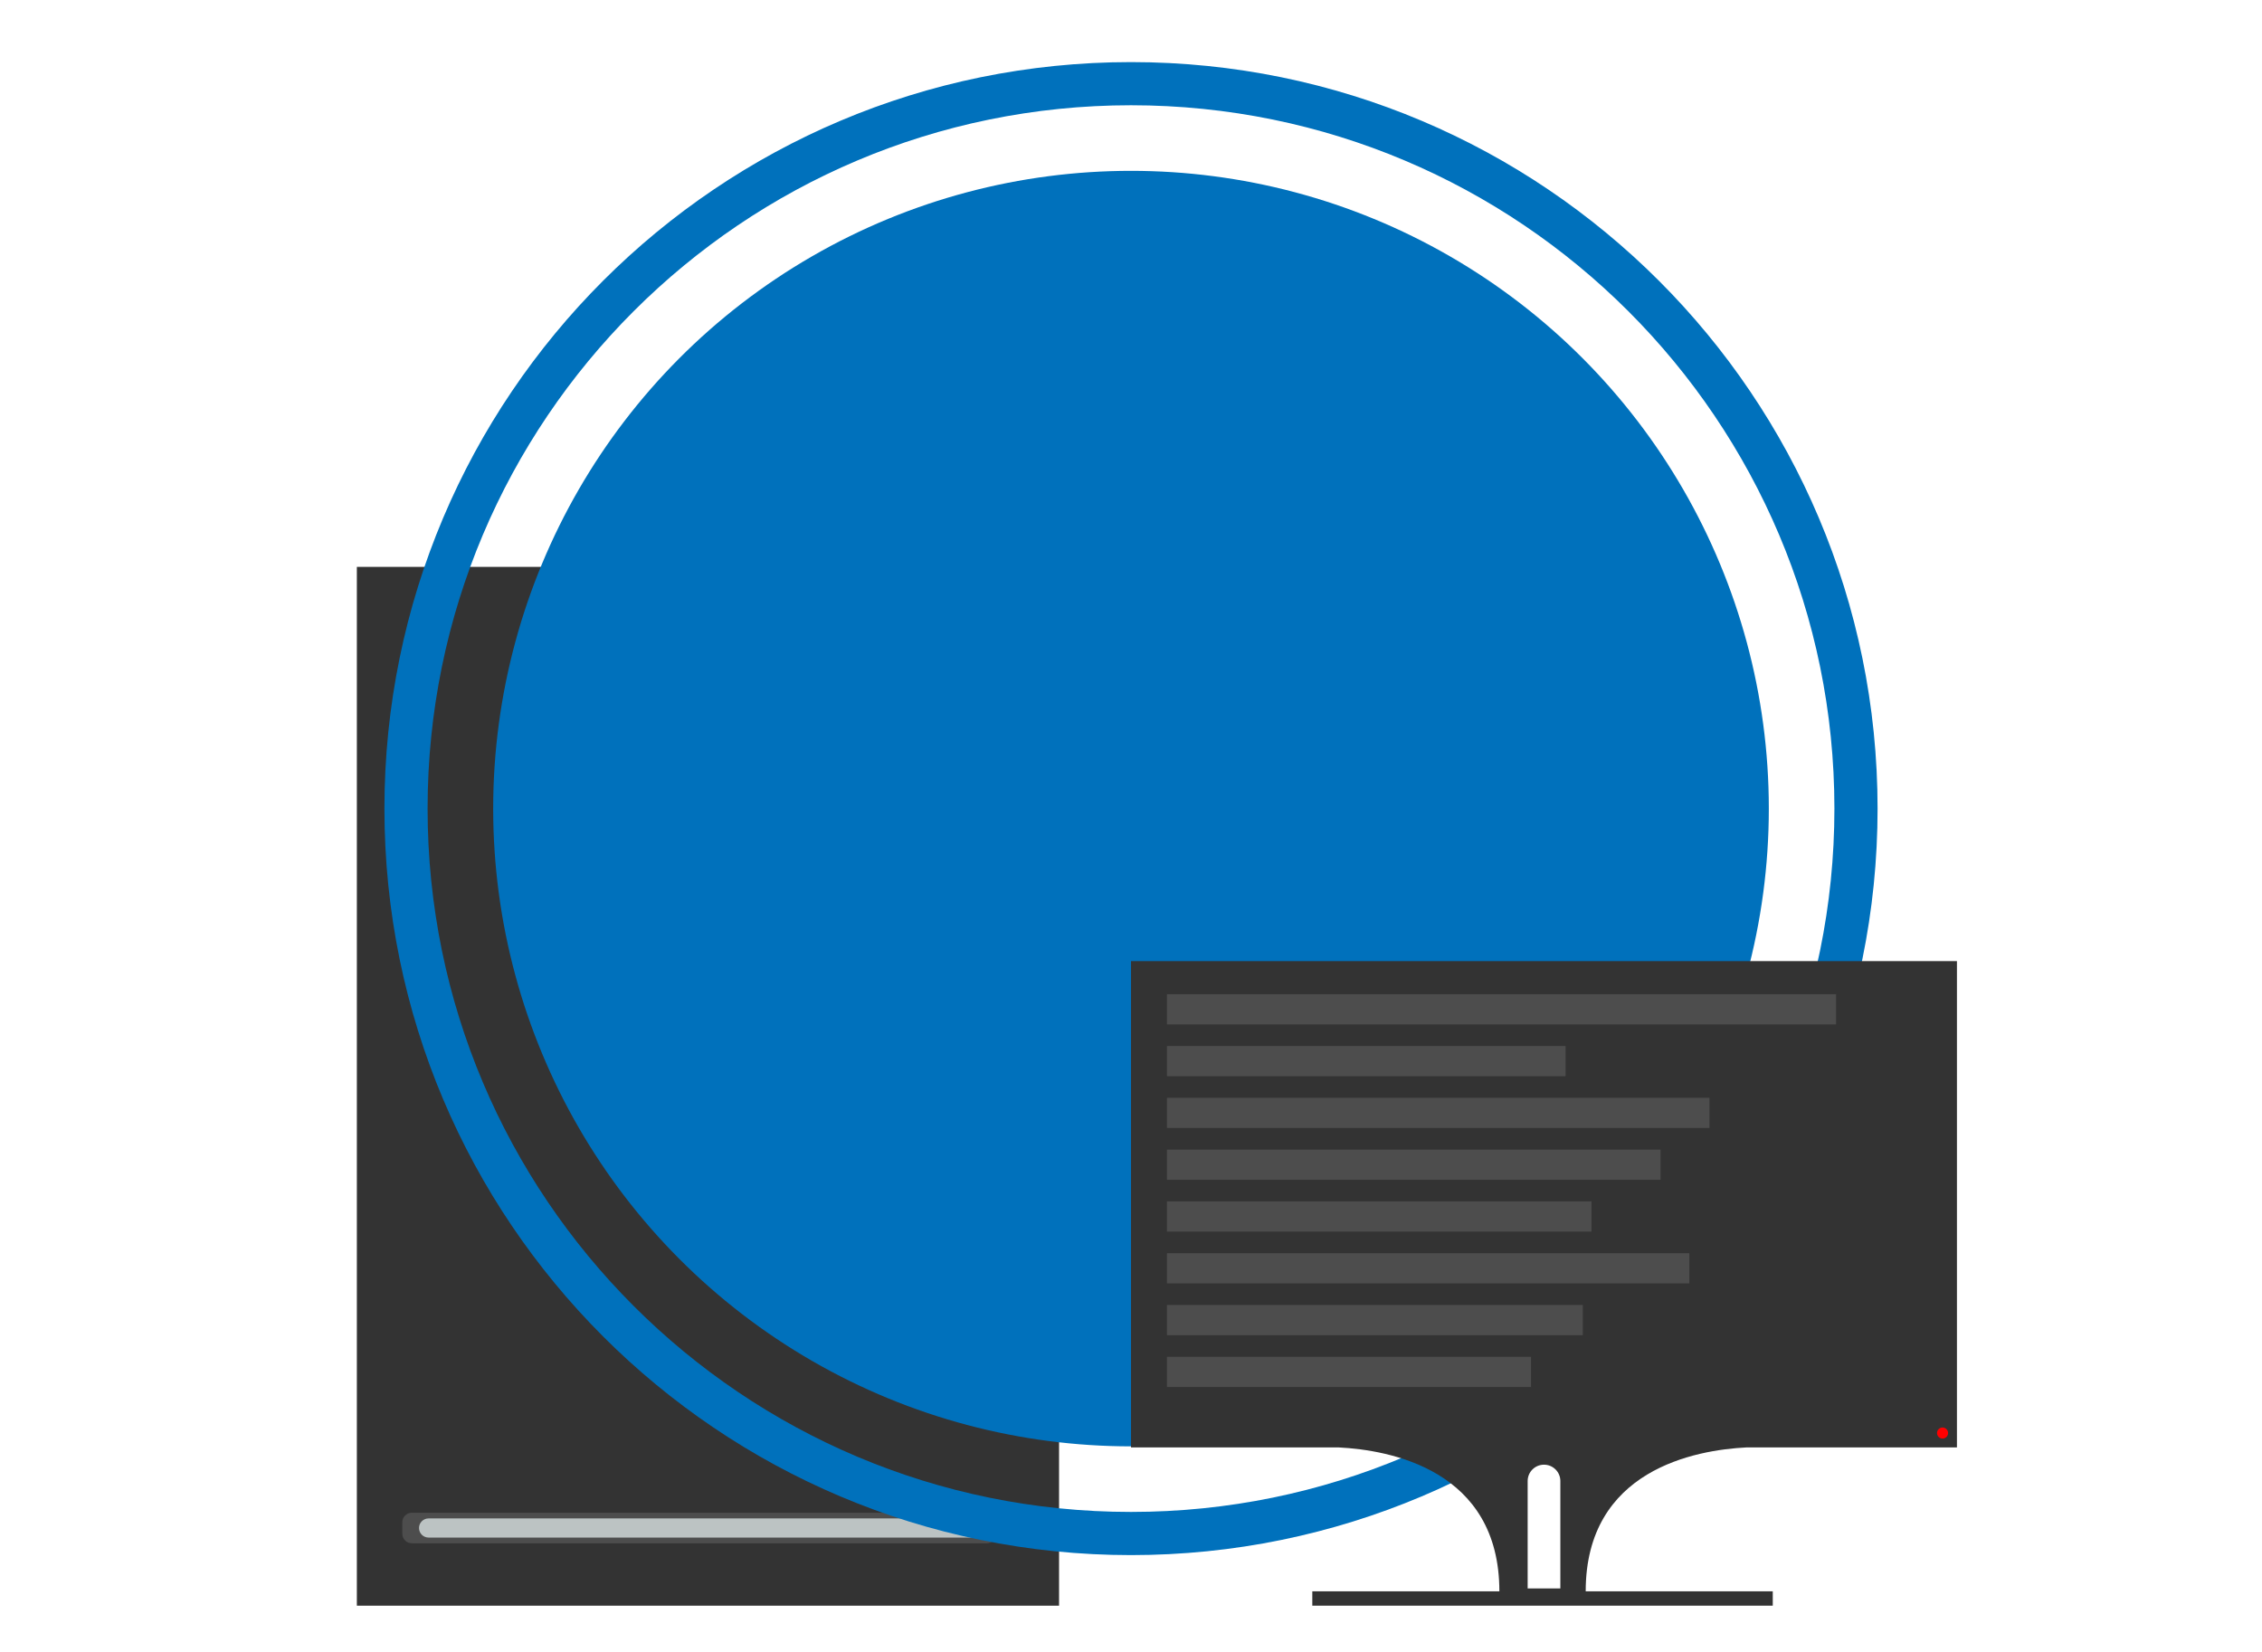 <?xml version="1.0" encoding="utf-8"?>
<!-- Generator: Adobe Illustrator 23.0.6, SVG Export Plug-In . SVG Version: 6.00 Build 0)  -->
<svg version="1.1" xmlns="http://www.w3.org/2000/svg" xmlns:xlink="http://www.w3.org/1999/xlink" x="0px" y="0px"
	 viewBox="0 0 786 574" enable-background="new 0 0 786 574" xml:space="preserve">
<g id="图层_1">
</g>
<g id="图层_2">
</g>
<g id="图层_3">
	<g>
		<rect x="124" y="197" fill="#333333" width="244" height="361"/>
		<path fill="#4D4D4D" d="M342.88,536.32H143.12c-1.84,0-3.33-1.49-3.33-3.33v-3.97c0-1.84,1.49-3.33,3.33-3.33h199.77
			c1.84,0,3.33,1.49,3.33,3.33v3.97C346.22,534.83,344.72,536.32,342.88,536.32z"/>
		<path fill="#BCC3C3" d="M337.07,534.33H148.93c-1.84,0-3.33-1.49-3.33-3.33l0,0c0-1.84,1.49-3.33,3.33-3.33h188.13
			c1.84,0,3.33,1.49,3.33,3.33l0,0C340.4,532.84,338.91,534.33,337.07,534.33z"/>
	</g>
	<circle fill="#0071BC" cx="393" cy="281" r="221.63"/>
	<path id="circleLine" fill="none" stroke="#0071BC" stroke-width="15" stroke-miterlimit="10" d="M393,29.08
		c139.13,0,251.92,112.79,251.92,251.92S532.13,532.92,393,532.92S141.08,420.13,141.08,281S253.87,29.08,393,29.08"/>
	<path fill="#333333" d="M606.87,503H680V334H393v169h72.13c17.63,0.88,55.87,7.67,55.87,50h-65v5h160v-5h-65
		C551,510.67,589.25,503.88,606.87,503z M542.18,552h-11.35v-37.32c0-3.14,2.54-5.68,5.68-5.68l0,0c3.14,0,5.68,2.54,5.68,5.68V552z
		"/>
	<circle fill="#FF0000" cx="675" cy="498" r="1.92"/>
	<rect class="webApiBar" x="405.5" y="345.5" fill="#4D4D4D" width="232.5" height="10.5"/>
	<rect class="webApiBar" x="405.5" y="363.5" fill="#4D4D4D" width="138.5" height="10.5"/>
	<rect class="webApiBar" x="405.5" y="381.5" fill="#4D4D4D" width="188.5" height="10.5"/>
	<rect class="webApiBar" x="405.5" y="399.5" fill="#4D4D4D" width="171.5" height="10.5"/>
	<rect class="webApiBar" x="405.5" y="417.5" fill="#4D4D4D" width="147.5" height="10.5"/>
	<rect class="webApiBar" x="405.5" y="435.5" fill="#4D4D4D" width="181.5" height="10.5"/>
	<rect class="webApiBar" x="405.5" y="453.5" fill="#4D4D4D" width="144.5" height="10.5"/>
	<rect class="webApiBar" x="405.5" y="471.5" fill="#4D4D4D" width="126.5" height="10.5"/>
</g>
</svg>
